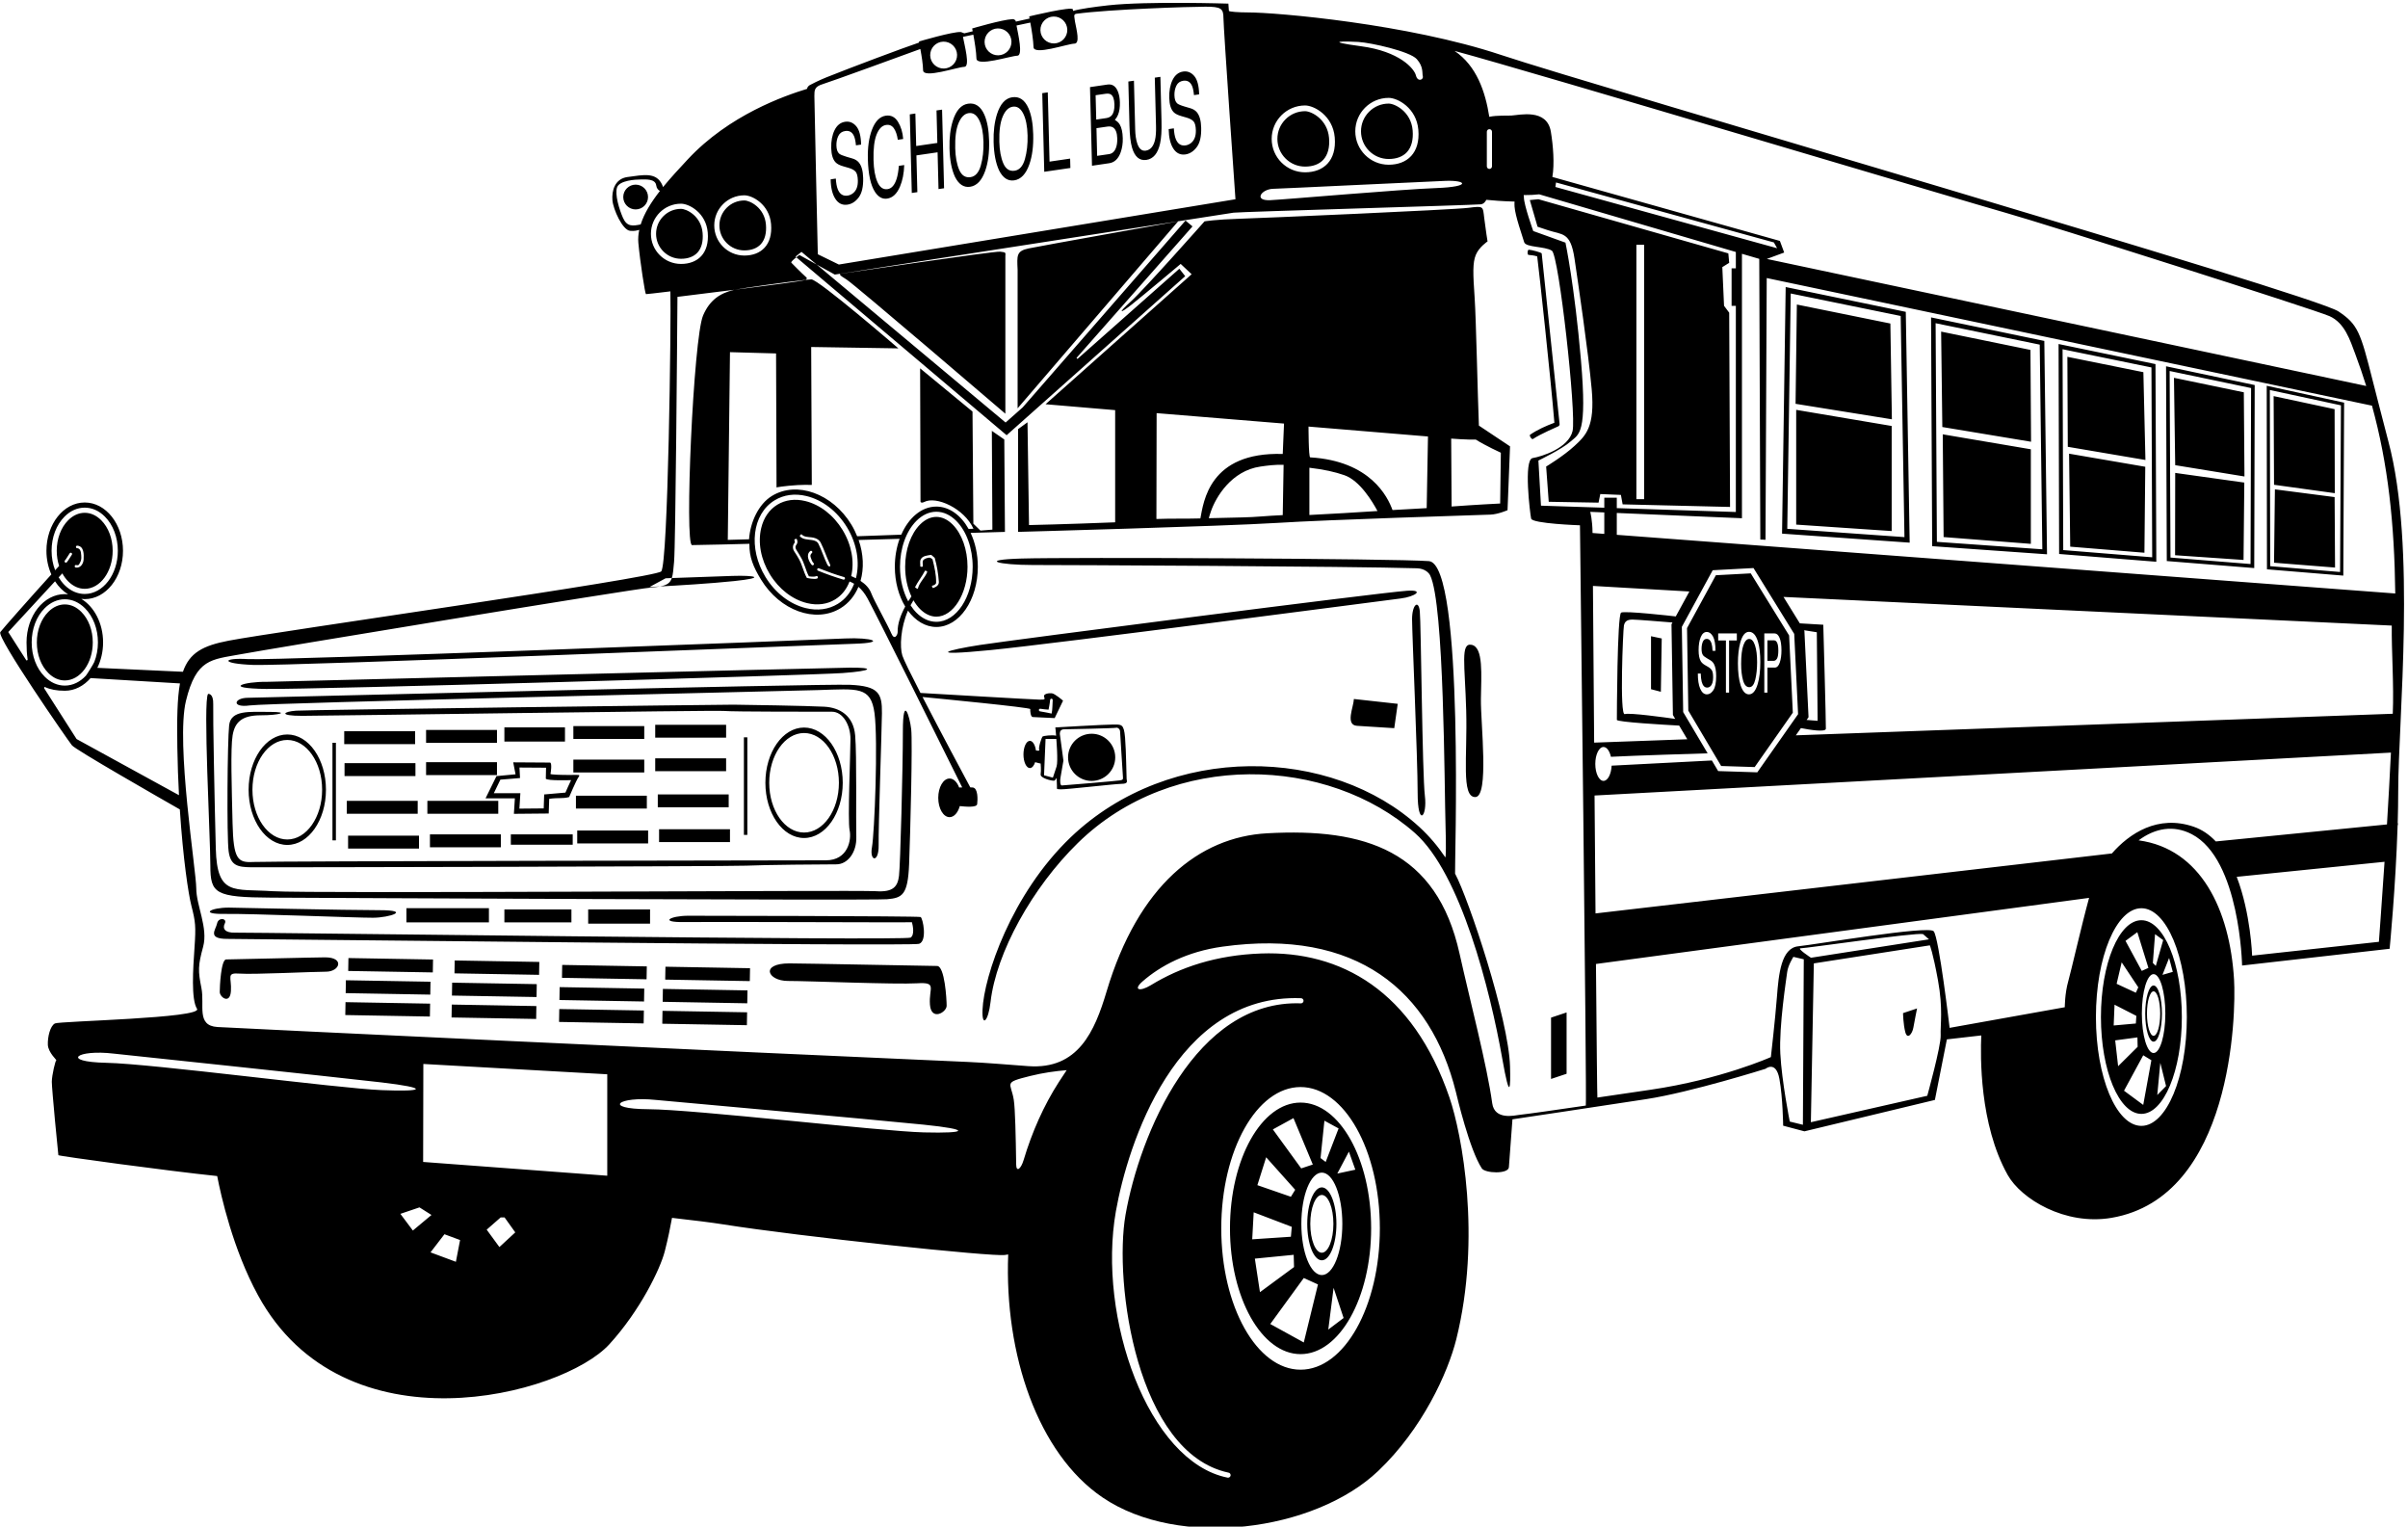 <?xml version="1.0" encoding="UTF-8"?>
<svg xmlns="http://www.w3.org/2000/svg" xmlns:xlink="http://www.w3.org/1999/xlink" width="467pt" height="296pt" viewBox="0 0 467 296" version="1.1">
<g id="surface1">
<path style=" stroke:none;fill-rule:nonzero;fill:rgb(0%,0%,0%);fill-opacity:1;" d="M 66.82 147.969 L 80.57 147.969 L 80.57 150.469 L 66.82 150.469 Z M 127.07 143.031 L 140.82 143.031 L 140.82 140.531 L 127.07 140.531 Z M 127.07 149.531 L 140.82 149.531 L 140.82 147.031 L 127.07 147.031 Z M 127.57 156.531 L 141.32 156.531 L 141.32 154.031 L 127.57 154.031 Z M 127.82 163.281 L 141.57 163.281 L 141.57 160.781 L 127.82 160.781 Z M 111.195 143.281 L 124.945 143.281 L 124.945 140.781 L 111.195 140.781 Z M 111.195 149.781 L 124.945 149.781 L 124.945 147.281 L 111.195 147.281 Z M 111.695 156.781 L 125.445 156.781 L 125.445 154.281 L 111.695 154.281 Z M 111.945 163.531 L 125.695 163.531 L 125.695 161.031 L 111.945 161.031 Z M 82.633 144.031 L 96.383 144.031 L 96.383 141.531 L 82.633 141.531 Z M 82.633 150.281 L 96.383 150.281 L 96.383 147.781 L 82.633 147.781 Z M 96.633 155.281 L 82.883 155.281 L 82.883 157.781 L 96.633 157.781 Z M 97.133 161.781 L 83.383 161.781 L 83.383 164.281 L 97.133 164.281 Z M 66.758 144.281 L 80.508 144.281 L 80.508 141.781 L 66.758 141.781 Z M 67.258 157.781 L 81.008 157.781 L 81.008 155.281 L 67.258 155.281 Z M 67.508 164.531 L 81.258 164.531 L 81.258 162.031 L 67.508 162.031 Z M 109.57 141.031 L 97.82 141.031 L 97.82 143.781 L 109.57 143.781 Z M 99.07 163.781 L 111.07 163.781 L 111.07 161.781 L 99.07 161.781 Z M 67.531 188.262 L 83.938 188.547 L 83.98 186.047 L 67.574 185.762 Z M 67.039 192.562 L 83.445 192.852 L 83.488 190.352 L 67.082 190.066 Z M 66.965 196.812 L 83.371 197.102 L 83.414 194.602 L 67.008 194.312 Z M 94.82 178.844 L 94.82 176.094 L 78.82 176.094 L 78.82 178.844 Z M 110.82 178.844 L 110.82 176.344 L 97.82 176.344 L 97.82 178.844 Z M 126.07 179.094 L 126.07 176.344 L 114.07 176.344 L 114.07 179.094 Z M 123.273 35.801 C 121.949 35.801 120.871 36.879 120.871 38.203 C 120.871 39.531 121.949 40.605 123.273 40.605 C 124.602 40.605 125.676 39.531 125.676 38.203 C 125.676 36.879 124.602 35.801 123.273 35.801 Z M 229.852 53.551 L 228.719 52.105 L 208.961 69.594 L 208.77 69.402 L 231.27 43.898 L 229.914 42.77 L 198.336 78.992 L 195.023 81.926 L 158.379 51.293 L 155.039 49.445 C 155.039 49.445 154.766 49.641 154.441 49.891 L 195.223 84.387 Z M 193.977 48.797 C 192.727 48.672 163.785 52.992 163.227 53.047 C 162.672 53.102 162.672 53.289 164.156 54.184 C 165.645 55.078 194.977 80.215 194.977 80.215 C 194.977 80.215 194.977 50.297 194.977 49.672 C 194.977 49.047 195.227 48.922 193.977 48.797 Z M 197.352 52.297 L 197.352 79.172 L 228.477 42.922 C 228.477 42.922 201.852 47.672 199.477 48.172 C 197.102 48.672 197.227 49.547 197.352 52.297 Z M 55.715 142.41 C 59.855 142.41 63.215 147.207 63.215 153.121 C 63.215 159.035 59.855 163.828 55.715 163.828 C 51.57 163.828 48.215 159.035 48.215 153.121 C 48.215 147.207 51.57 142.41 55.715 142.41 Z M 48.957 153.121 C 48.957 158.449 51.98 162.77 55.715 162.77 C 59.445 162.77 62.473 158.449 62.473 153.121 C 62.473 147.793 59.445 143.473 55.715 143.473 C 51.98 143.473 48.957 147.793 48.957 153.121 Z M 155.938 162.484 C 151.793 162.484 148.438 157.691 148.438 151.777 C 148.438 145.863 151.793 141.066 155.938 141.066 C 160.078 141.066 163.438 145.863 163.438 151.777 C 163.438 157.691 160.078 162.484 155.938 162.484 Z M 155.938 161.426 C 159.668 161.426 162.695 157.105 162.695 151.777 C 162.695 146.449 159.668 142.129 155.938 142.129 C 152.203 142.129 149.18 146.449 149.18 151.777 C 149.18 157.105 152.203 161.426 155.938 161.426 Z M 48.727 168.16 C 51.352 168.195 141.227 168.012 144.727 167.848 C 148.227 167.68 160.039 167.59 162.207 167.59 C 164.375 167.59 166.168 165.293 166.07 162.254 C 165.977 159.211 166.184 146.422 165.848 142.586 C 165.516 138.754 162.875 137.195 159.875 137.027 C 156.875 136.859 143.719 136.633 142.27 136.633 C 138.938 136.633 60.098 137.621 57.438 137.797 C 54.938 137.965 53.938 138.797 58.602 138.797 C 63.27 138.797 138.727 137.68 140.395 137.848 C 142.062 138.016 159.156 137.996 161.324 137.996 C 163.492 137.996 164.938 140.633 164.938 143.297 C 164.938 145.965 164.375 159.148 164.77 160.965 C 165.164 162.781 164.5 166.812 160.164 166.812 C 155.832 166.812 52.102 166.965 49.102 167.133 C 46.102 167.297 45.27 166.633 45.102 159.633 C 44.938 152.633 44.695 145.113 45.113 142.586 C 45.535 140.055 46.895 138.691 50.562 138.691 C 54.227 138.691 56.32 138.031 52.32 138.031 C 48.32 138.031 44.77 137.633 44.438 140.633 C 44.102 143.633 43.965 162.25 44.34 165.051 C 44.715 167.852 46.102 168.129 48.727 168.16 Z M 96.289 150.484 L 99.984 150.133 L 99.531 147.812 C 101.531 147.812 106.227 147.859 106.664 147.859 C 107.102 147.859 106.816 149.895 106.758 150.047 C 106.703 150.203 108.727 150.262 110.539 150.262 C 112.352 150.262 112.602 150.109 112.164 150.734 C 111.727 151.359 110.383 154.531 110.383 154.531 C 110.383 154.531 109.867 154.75 108.617 154.75 C 107.367 154.75 106.508 154.891 106.508 154.891 L 106.414 157.734 L 99.664 157.797 L 99.852 154.797 L 94.164 154.797 Z M 97.039 151.172 L 95.773 153.797 L 100.918 153.797 L 100.73 156.789 L 105.445 156.746 L 105.535 154.039 C 105.535 154.039 109.438 153.715 109.66 153.68 C 109.926 153.066 110.363 152.07 110.758 151.262 C 110.684 151.262 106.16 151.426 105.852 150.984 C 105.852 150.984 105.883 149.203 105.898 148.855 L 100.746 148.82 L 100.852 150.859 Z M 12.566 131.934 C 15.559 131.934 17.992 128.629 17.992 124.562 C 17.992 122.211 17.18 120.051 15.762 118.633 C 14.82 117.691 13.719 117.195 12.566 117.195 C 11.418 117.195 10.312 117.691 9.375 118.633 C 7.957 120.051 7.145 122.211 7.145 124.562 C 7.145 126.918 7.957 129.078 9.375 130.496 C 10.312 131.438 11.418 131.934 12.566 131.934 Z M 144.27 142.965 L 144.27 161.883 L 144.938 161.883 L 144.938 142.965 Z M 64.477 144.027 L 64.477 162.945 L 65.145 162.945 L 65.145 144.027 Z M 49.102 128.926 C 55.602 129.176 159.215 125.027 165.668 124.824 C 172.121 124.621 169.102 123.547 163.852 123.797 C 158.602 124.047 53.352 128.113 48.102 127.797 C 43.102 127.5 42.602 128.676 49.102 128.926 Z M 163.391 130.504 C 169.398 130.074 169.656 129.383 164.656 129.457 C 159.652 129.527 51.605 132.207 51.605 132.207 C 47.605 132.148 42.836 133.449 51.586 133.582 C 60.332 133.711 157.383 130.93 163.391 130.504 Z M 48.102 135.297 C 45.352 135.297 44.836 137.281 48.43 136.781 C 52.023 136.281 151.133 134.031 158.742 133.801 C 166.352 133.566 168.898 133.039 169.602 138.297 C 170.305 143.559 169.602 161.547 169.102 164.297 C 168.602 167.047 170.465 167.367 170.402 163.867 C 170.34 160.371 170.992 142.203 171.039 138.297 C 171.09 134.391 170.355 133.031 164.855 132.781 C 159.355 132.531 48.102 135.297 48.102 135.297 Z M 52.602 174.047 C 63.477 174.109 169.062 174.605 172.031 174.355 C 175 174.105 176.07 173.543 176.309 167.547 C 176.547 161.555 176.996 143.969 176.719 141.422 C 176.438 138.875 175.102 134.547 175.102 141.797 C 175.102 149.047 174.602 167.797 174.352 169.797 C 174.102 171.797 173.352 173.047 169.852 172.797 C 166.352 172.547 60.352 173.297 52.852 172.797 C 45.352 172.297 42.102 173.797 41.852 164.547 C 41.602 155.297 41.289 138.754 41.352 136.547 C 41.414 134.344 40.352 134.547 40.352 134.547 C 39.352 135.797 40.793 162.297 40.793 167.797 C 40.793 173.297 41.727 173.984 52.602 174.047 Z M 72.352 177.945 C 75.602 177.926 79.852 176.48 73.602 176.48 C 67.352 176.48 44.352 175.98 44.352 175.98 C 40.852 175.98 38.602 177.285 43.602 177.203 C 48.602 177.125 69.102 177.961 72.352 177.945 Z M 178.242 183.004 C 179.883 182.453 178.977 178.008 178.539 177.805 C 178.102 177.602 133.477 177.559 133.477 177.559 C 129.977 177.559 127.727 178.863 132.727 178.781 C 137.727 178.699 176.281 178.891 176.859 178.812 C 177.031 179.461 177.414 181.254 176.602 181.797 C 175.605 182.469 47.605 180.777 45.605 180.836 C 43.605 180.895 43.102 180.047 43.602 179.047 C 44.102 178.047 42.352 177.797 42.102 179.047 C 41.855 180.277 40.102 182.047 44.102 182.047 C 48.102 182.047 176.602 183.547 178.242 183.004 Z M 181.727 187.297 C 180.227 187.297 155.852 186.797 153.102 186.797 C 147.352 186.797 148.84 190.203 152.84 190.203 C 156.84 190.203 173.84 190.906 177.84 190.656 C 181.84 190.406 180.102 191.547 180.352 194.797 C 180.602 198.047 183.59 196.266 183.59 195.016 C 183.59 193.766 183.227 187.297 181.727 187.297 Z M 63.043 185.625 C 61.203 185.625 44.867 186.031 43.863 186.031 C 42.859 186.031 42.617 191.316 42.617 192.336 C 42.617 193.359 44.617 194.812 44.785 192.16 C 44.953 189.504 43.789 188.57 46.469 188.777 C 49.152 188.98 60.543 188.406 63.223 188.406 C 65.902 188.406 66.898 185.625 63.043 185.625 Z M 88.141 188.73 L 104.547 189.016 L 104.59 186.516 L 88.184 186.23 Z M 87.648 193.035 L 104.055 193.32 L 104.098 190.82 L 87.691 190.535 Z M 87.574 197.281 L 103.98 197.57 L 104.023 195.07 L 87.617 194.781 Z M 108.988 189.594 L 125.395 189.879 L 125.438 187.379 L 109.031 187.094 Z M 108.496 193.898 L 124.902 194.184 L 124.945 191.684 L 108.539 191.398 Z M 108.422 198.148 L 124.828 198.434 L 124.871 195.934 L 108.465 195.648 Z M 129.008 189.941 L 145.414 190.23 L 145.461 187.73 L 129.055 187.441 Z M 128.516 194.246 L 144.922 194.535 L 144.965 192.035 L 128.559 191.746 Z M 128.441 198.496 L 144.848 198.781 L 144.891 196.281 L 128.484 195.996 Z M 198.488 146.289 C 198.488 144.832 199.047 143.648 199.73 143.648 C 200.289 143.648 200.754 144.438 200.91 145.512 C 201.309 145.574 201.645 145.59 201.547 145.422 C 201.328 145.047 202.008 142.906 202.227 142.781 C 202.395 142.688 204.035 142.453 204.816 142.648 C 204.797 142.098 204.664 141.047 204.664 141.047 C 204.664 141.047 214.227 140.484 215.852 140.484 C 217.477 140.484 217.957 140.305 218.188 142.988 C 218.414 145.672 218.445 150.504 218.492 151.004 C 218.539 151.504 218.84 151.969 217.477 151.984 C 216.117 152.004 206.727 153.094 205.727 153.047 C 204.727 153.004 205.039 153.047 204.977 152.297 C 204.945 151.898 204.93 151.309 204.922 150.84 C 204.742 151.145 204.566 151.344 204.438 151.367 C 204.031 151.445 201.695 150.879 201.82 150.129 C 201.945 149.379 201.82 148.047 201.82 148.047 C 201.82 148.047 201.324 147.957 200.754 147.781 C 200.531 148.473 200.156 148.926 199.73 148.926 C 199.047 148.926 198.488 147.746 198.488 146.289 Z M 205.539 142.297 L 206.238 147.484 C 206.238 147.484 205.781 150.199 205.664 150.797 C 205.551 151.395 205.602 152.297 205.914 152.297 C 206.227 152.297 216.676 151.414 217.168 151.316 C 217.664 151.223 217.797 151.203 217.789 150.797 C 217.785 150.391 217.227 142.422 217.227 141.859 C 217.227 141.297 216.664 141.016 216.477 141.109 C 216.289 141.203 207.102 141.406 206.414 141.406 C 205.727 141.406 205.539 141.797 205.539 142.297 Z M 202.477 150.328 L 204.195 150.781 C 204.195 150.781 204.602 149.609 204.914 148.609 C 205.227 147.609 204.859 143.281 204.859 143.281 L 202.773 143.281 Z M 211.711 151.418 C 214.238 151.418 216.285 149.371 216.285 146.844 C 216.285 144.32 214.238 142.27 211.711 142.27 C 209.188 142.27 207.137 144.32 207.137 146.844 C 207.137 149.371 209.188 151.418 211.711 151.418 Z M 263.195 140.734 C 265.57 140.867 270.398 141.188 270.398 141.188 L 271.07 136.469 L 262.57 135.531 C 262.531 137.031 260.824 140.605 263.195 140.734 Z M 286.102 154.547 C 288.852 154.547 287.141 140.238 287.203 135.551 C 287.266 130.863 287.727 125.516 285.414 125.031 C 283.199 124.566 284.102 128.797 284.352 137.797 C 284.602 146.797 283.352 154.547 286.102 154.547 Z M 300.805 209.203 L 303.82 208.199 L 303.82 196.309 L 300.805 197.312 Z M 282.191 169.383 C 282.051 169.117 284.102 109.297 277.102 108.797 C 270.102 108.297 207.602 108.02 198.102 108.297 C 189.602 108.547 193.781 109.551 200.281 109.551 C 206.148 109.551 262.102 109.797 274.816 110.188 C 276.25 110.23 277.086 111.012 277.352 111.547 C 280.102 117.047 280.102 152.547 280.352 160.547 C 280.445 163.527 280.434 166.43 280.285 166.215 C 278.898 164.152 277.258 162.184 275.297 160.379 C 258.27 144.699 226.938 143.895 207.648 162.344 C 196.125 173.367 190.812 189.336 190.547 195.797 C 190.402 199.297 191.676 198.023 192.102 194.297 C 193.203 184.699 200.195 172.105 209.02 163.465 C 227.461 145.395 257.527 146.621 274.406 161.52 C 283.289 169.363 289.012 192.023 291.352 205.297 C 292.852 213.797 292.965 210.867 292.852 206.797 C 292.602 197.547 284.82 174.293 282.191 169.383 Z M 272.852 114.547 C 267.07 114.961 196.602 124.047 190.102 125.047 C 183.602 126.047 179.352 127.297 192.102 126.047 C 204.852 124.797 268.695 116.406 271.602 116.047 C 274.508 115.688 276.352 114.297 272.852 114.547 Z M 273.852 120.047 C 273.852 122.797 274.934 146.984 274.934 153.734 C 274.934 160.484 276.844 158.402 276.336 154.297 C 275.828 150.195 275.59 120.586 275.352 118.504 C 275.09 116.172 273.852 117.297 273.852 120.047 Z M 247.559 101.395 C 237.266 102.039 197.438 103.129 197.438 103.129 L 197.438 83.211 L 199.27 81.879 L 199.562 101.809 C 199.562 101.809 206.734 101.656 216.27 101.273 L 216.27 79.523 L 202.77 78.379 L 231.102 53.172 L 228.977 51.172 C 228.977 51.172 221.852 57.172 219.477 59.047 C 217.102 60.922 216.727 60.797 219.352 58.422 C 221.977 56.047 233.602 42.922 233.602 42.922 C 233.602 42.922 235.852 42.547 240.227 42.422 C 244.602 42.297 281.773 40.68 284.77 40.297 C 287.766 39.918 287.566 39.965 287.844 42.258 C 288.121 44.551 288.492 46.812 288.492 46.812 C 288.492 46.812 286.824 47.914 286.211 49.43 C 285.594 50.945 285.656 52.965 285.988 57.754 C 286.262 61.691 286.578 76.758 286.812 82.52 L 292.852 86.547 L 292.367 98.922 C 292.367 98.922 290.527 99.727 289.062 99.781 C 285.625 99.91 257.855 100.746 247.559 101.395 Z M 267.145 99.086 C 266.199 97.309 263.742 93.188 260.734 92.141 C 258.879 91.496 256.816 91.031 253.938 90.691 L 253.938 99.855 C 258.32 99.641 262.785 99.363 267.145 99.086 Z M 281.438 85.043 L 281.52 98.211 C 286.07 97.871 290.852 97.629 290.938 97.629 L 291.07 87.781 C 291.07 87.781 288.035 86.391 286.203 85.227 C 284.605 85.293 281.438 85.043 281.438 85.043 Z M 253.77 82.711 C 253.77 82.711 253.77 88.66 254.094 88.68 C 265.77 89.379 269.133 96.34 270.059 98.895 C 272.965 98.699 274.172 98.703 276.688 98.523 L 276.938 84.633 Z M 232.797 100.52 C 233.414 97.371 234.473 87.578 248.77 88.023 L 249.02 82.129 L 224.312 80.105 L 224.27 100.629 C 227.293 100.516 229.734 100.609 232.797 100.52 Z M 240.895 100.324 C 243.559 100.277 245.629 100.012 248.77 99.879 L 248.938 90.129 C 247.23 90.07 245.789 90.27 244.438 90.465 C 238.785 91.273 235.789 96.453 234.875 99.062 C 234.656 99.68 234.523 100.129 234.434 100.477 C 236.633 100.414 238.812 100.363 240.895 100.324 Z M 320.195 133.633 L 322.102 134.133 L 322.27 123.797 L 320.195 123.359 Z M 164.383 37.926 C 163.488 38.059 162.852 37.645 162.469 36.684 C 162.27 36.172 162.145 35.484 162.098 34.625 L 161.094 34.77 C 161.125 36.418 161.43 37.684 162.012 38.562 C 162.59 39.453 163.371 39.824 164.352 39.68 C 165.191 39.559 165.922 39.086 166.539 38.27 C 167.156 37.449 167.441 36.195 167.398 34.508 C 167.367 33.152 167.09 32.152 166.57 31.516 C 166.27 31.148 165.852 30.887 165.309 30.73 L 164.191 30.402 C 163.438 30.18 162.953 29.973 162.734 29.781 C 162.406 29.48 162.23 28.961 162.211 28.211 C 162.195 27.535 162.316 26.918 162.578 26.367 C 162.844 25.816 163.289 25.492 163.918 25.402 C 164.699 25.285 165.262 25.605 165.609 26.352 C 165.797 26.762 165.926 27.371 166 28.18 L 167.004 28.035 C 166.961 26.34 166.641 25.148 166.043 24.461 C 165.445 23.773 164.734 23.488 163.906 23.609 C 163.008 23.742 162.324 24.281 161.855 25.234 C 161.387 26.184 161.172 27.344 161.203 28.715 C 161.238 29.98 161.512 30.895 162.031 31.457 C 162.328 31.781 162.832 32.047 163.539 32.246 L 164.617 32.559 C 165.203 32.73 165.637 32.969 165.922 33.273 C 166.195 33.59 166.348 34.16 166.367 34.992 C 166.395 36.098 166.098 36.914 165.469 37.434 C 165.145 37.703 164.781 37.867 164.383 37.926 Z M 172.059 38.508 C 173.121 38.352 173.949 37.574 174.543 36.176 C 175.035 35.012 175.312 33.621 175.363 32.004 L 174.32 32.156 C 174.238 33.176 174.098 34.008 173.895 34.656 C 173.512 35.883 172.926 36.555 172.141 36.672 C 171.285 36.797 170.625 36.336 170.164 35.285 C 169.707 34.238 169.453 32.824 169.41 31.039 C 169.355 28.859 169.551 27.207 170.004 26.082 C 170.453 24.957 171.066 24.34 171.848 24.227 C 172.484 24.133 172.984 24.348 173.352 24.871 C 173.719 25.395 173.977 26.137 174.117 27.102 L 175.16 26.949 C 175.066 25.664 174.73 24.555 174.152 23.617 C 173.574 22.68 172.789 22.285 171.789 22.43 C 170.617 22.602 169.719 23.52 169.094 25.18 C 168.516 26.707 168.254 28.598 168.309 30.844 C 168.387 33.805 168.852 35.934 169.707 37.234 C 170.355 38.215 171.141 38.641 172.059 38.508 Z M 177.91 37.258 L 177.727 30.129 L 181.832 29.531 L 182.012 36.66 L 183.09 36.504 L 182.703 21.258 L 181.625 21.414 L 181.785 27.715 L 177.684 28.312 L 177.523 22.012 L 176.441 22.172 L 176.828 37.414 Z M 185.215 34.309 C 184.559 32.902 184.199 31.059 184.145 28.777 C 184.09 26.715 184.312 24.91 184.805 23.367 C 185.438 21.387 186.418 20.301 187.75 20.105 C 189.145 19.902 190.195 20.617 190.91 22.25 C 191.465 23.52 191.77 25.211 191.824 27.312 C 191.883 29.59 191.633 31.523 191.07 33.121 C 190.414 34.992 189.438 36.023 188.137 36.215 C 186.926 36.391 185.949 35.758 185.215 34.309 Z M 185.254 28.75 C 185.297 30.438 185.555 31.828 186.023 32.926 C 186.496 34.02 187.227 34.492 188.219 34.348 C 189.16 34.211 189.824 33.461 190.215 32.094 C 190.602 30.73 190.773 29.199 190.73 27.504 C 190.684 25.711 190.406 24.305 189.895 23.281 C 189.379 22.262 188.703 21.809 187.859 21.934 C 187.047 22.051 186.395 22.691 185.906 23.848 C 185.414 25.008 185.199 26.641 185.254 28.75 Z M 193.77 33.062 C 193.113 31.656 192.758 29.812 192.699 27.527 C 192.645 25.469 192.867 23.664 193.359 22.121 C 193.992 20.141 194.973 19.055 196.305 18.859 C 197.699 18.656 198.754 19.371 199.465 21.004 C 200.02 22.273 200.328 23.965 200.379 26.066 C 200.438 28.344 200.188 30.277 199.629 31.871 C 198.969 33.746 197.992 34.777 196.691 34.969 C 195.48 35.145 194.504 34.508 193.77 33.062 Z M 193.809 27.504 C 193.852 29.191 194.109 30.582 194.578 31.676 C 195.051 32.77 195.781 33.246 196.773 33.102 C 197.715 32.965 198.383 32.215 198.77 30.848 C 199.156 29.48 199.328 27.953 199.285 26.258 C 199.238 24.465 198.961 23.059 198.449 22.035 C 197.934 21.016 197.258 20.562 196.414 20.688 C 195.602 20.805 194.949 21.441 194.461 22.602 C 193.973 23.758 193.754 25.395 193.809 27.504 Z M 207.586 32.57 L 207.539 30.754 L 203.543 31.34 L 203.203 17.91 L 202.133 18.062 L 202.52 33.309 Z M 211.777 32.137 L 211.391 16.891 L 214.777 16.395 C 215.703 16.262 216.371 16.699 216.789 17.707 C 217.035 18.305 217.168 19.012 217.188 19.836 C 217.215 20.797 217.094 21.605 216.824 22.266 C 216.688 22.609 216.484 22.938 216.215 23.25 C 216.625 23.488 216.938 23.777 217.148 24.121 C 217.52 24.734 217.719 25.629 217.746 26.797 C 217.773 27.777 217.637 28.691 217.34 29.531 C 216.891 30.793 216.148 31.496 215.113 31.648 Z M 215.852 24.707 C 215.574 24.531 215.211 24.48 214.766 24.543 L 212.645 24.852 L 212.777 30.219 L 215.082 29.883 C 215.738 29.785 216.195 29.352 216.457 28.578 C 216.621 28.09 216.695 27.516 216.68 26.859 C 216.648 25.754 216.375 25.035 215.852 24.707 Z M 212.48 18.461 L 212.602 23.184 L 214.547 22.898 C 214.996 22.832 215.344 22.66 215.59 22.383 C 215.973 21.945 216.152 21.23 216.129 20.242 C 216.102 19.246 215.875 18.605 215.449 18.32 C 215.207 18.16 214.852 18.113 214.387 18.184 Z M 219.547 28.637 C 220.07 30.41 220.996 31.195 222.328 31.004 C 223.66 30.809 224.543 29.758 224.977 27.848 C 225.215 26.801 225.309 25.336 225.258 23.461 L 225.043 14.898 L 223.957 15.059 L 224.195 24.48 C 224.223 25.582 224.156 26.469 224 27.145 C 223.703 28.391 223.105 29.078 222.199 29.211 C 221.441 29.32 220.891 28.844 220.547 27.785 C 220.312 27.082 220.18 26.18 220.152 25.07 L 219.914 15.648 L 218.828 15.805 L 219.047 24.367 C 219.094 26.242 219.262 27.664 219.547 28.637 Z M 229.938 28.188 C 229.039 28.316 228.402 27.902 228.023 26.945 C 227.824 26.434 227.699 25.746 227.652 24.883 L 226.648 25.031 C 226.68 26.68 226.984 27.941 227.562 28.824 C 228.145 29.711 228.926 30.086 229.906 29.941 C 230.746 29.816 231.477 29.348 232.094 28.527 C 232.711 27.711 232.996 26.457 232.953 24.77 C 232.922 23.41 232.645 22.414 232.125 21.773 C 231.824 21.41 231.402 21.148 230.863 20.988 L 229.746 20.66 C 228.992 20.438 228.508 20.23 228.289 20.039 C 227.961 19.742 227.785 19.219 227.766 18.473 C 227.746 17.797 227.871 17.18 228.133 16.629 C 228.395 16.074 228.844 15.754 229.473 15.66 C 230.254 15.547 230.816 15.863 231.164 16.613 C 231.352 17.023 231.48 17.633 231.555 18.441 L 232.559 18.297 C 232.516 16.602 232.195 15.406 231.598 14.723 C 231 14.035 230.285 13.75 229.461 13.871 C 228.562 14.004 227.879 14.543 227.41 15.492 C 226.941 16.441 226.727 17.602 226.762 18.973 C 226.793 20.238 227.066 21.152 227.586 21.719 C 227.883 22.039 228.387 22.305 229.094 22.508 L 230.172 22.82 C 230.758 22.992 231.191 23.23 231.473 23.535 C 231.75 23.852 231.898 24.422 231.922 25.254 C 231.949 26.359 231.648 27.172 231.023 27.695 C 230.699 27.965 230.34 28.129 229.938 28.188 Z M 465.102 153.297 C 465.102 155.363 465.062 157.504 465 159.648 L 465.07 159.641 L 464.984 160.129 C 464.605 172.035 463.438 183.965 463.438 183.965 L 434.824 187.211 C 434.824 187.211 434.438 166.633 425.074 161.75 C 421.559 159.918 417.957 160.555 414.758 162.938 C 426.809 164.574 432.453 176.383 433.266 189.953 C 433.66 196.57 432.992 232.105 409.52 236.129 C 400.492 237.676 391.969 232.473 389.352 227.797 C 383.867 217.984 384.07 204.707 384.242 200.766 L 377.57 201.531 L 375.246 213.273 L 349.945 219.359 L 345.82 218.266 C 345.82 218.266 345.758 212.844 345.094 209.199 C 344.43 205.555 342.414 207.23 342.414 207.23 C 342.414 207.23 327.957 211.781 319.289 213.113 C 310.625 214.449 293.32 217.031 293.32 217.031 C 293.32 217.031 292.652 225.918 292.629 226.316 C 292.539 227.684 288.02 227.52 287.375 226.539 C 284.984 222.895 282.57 212.617 282.348 211.719 C 277.473 192.145 263.145 179.93 237.102 183.547 C 230.16 184.512 225.039 187.273 221.59 190.285 C 219.656 191.973 221.066 192.32 223.188 191.023 C 228.863 187.555 235.84 185.184 244.602 184.875 C 260.023 184.332 273.992 192.062 281.102 212.797 C 283.535 219.898 287.32 239.969 282.438 259.633 C 280.812 266.172 275.844 277.086 267.277 285.219 C 254.918 296.949 228.629 300.406 213.82 290.344 C 201.277 281.816 194.77 262.629 195.527 243.234 C 195.332 243.262 195.125 243.289 194.891 243.332 C 192.691 243.734 155.098 239.762 140.219 237.395 C 138.051 237.051 134.617 236.621 130.328 236.137 C 130.02 237.859 129.566 240.121 128.922 242.633 C 128.055 246.023 124.133 254.141 118.164 260.66 C 109.066 270.602 66.734 281.777 50.027 251.129 C 45.176 242.238 42.855 231.82 42.121 228.031 C 32.762 227.066 11.367 224.148 11.32 223.984 C 11.27 223.797 10.043 211.055 10.047 209.762 C 10.055 208.469 10.758 205.527 10.93 205.578 C 11.102 205.633 9.348 204.086 9.281 202.59 C 9.215 201.094 9.723 198.902 10.664 198.438 C 11.609 197.977 39.375 197.438 38.207 195.605 C 37.043 193.77 37.438 187.863 37.723 183.734 C 38.008 179.605 37.922 178.758 37.125 175.645 C 36.543 173.391 35.504 166.531 34.875 156.941 C 30.598 154.5 14.656 145.379 13.953 144.516 C 13.141 143.516 -0.688 123.559 0.062 122.559 C 0.531 121.934 5.82 115.926 9.957 111.379 C 9.352 110.023 9.004 108.465 9.004 106.797 C 9.004 101.625 12.328 97.43 16.43 97.43 C 20.527 97.43 23.852 101.625 23.852 106.797 C 23.852 111.973 20.527 116.168 16.43 116.168 C 16.203 116.168 15.984 116.145 15.766 116.121 C 18.262 117.629 19.992 120.84 19.992 124.562 C 19.992 126.375 19.578 128.059 18.875 129.492 L 35.477 130.254 C 36.742 126.59 39.32 125.188 44.328 124.227 C 53.453 122.477 126.867 112.109 128.227 110.797 C 129.586 109.488 130.172 61.965 130.012 56.496 C 127.195 56.836 125.316 57.051 125.273 57.031 C 125.102 56.965 124.145 50.844 123.801 47.09 C 123.723 46.254 123.801 45.41 123.977 44.566 C 123.496 44.699 123.055 44.836 122.195 44.754 C 120.727 44.609 118.922 40.605 118.773 38.82 C 118.621 37.035 119.199 34.656 121.699 34.324 C 124.848 33.906 127.309 33.312 128.457 35.91 C 128.516 36.047 128.555 36.164 128.586 36.277 C 130.078 34.453 131.75 32.652 133.379 30.906 C 141.406 22.285 152.203 18.547 156.516 17.23 C 156.582 16.879 156.758 16.691 157.027 16.512 C 157.242 16.371 158.949 15.527 160.238 15.008 C 164.922 13.129 174.988 9.348 178.258 8.246 C 178.246 8.18 178.234 8.109 178.223 8.047 C 178.223 8.047 184.836 6.086 186.355 6.211 L 187.02 6.461 L 188.641 6.066 C 188.605 5.871 188.57 5.688 188.543 5.52 C 188.543 5.52 194.293 3.82 196.355 3.711 C 196.812 3.688 197.016 4.055 197.016 4.18 C 197.016 4.184 197.016 4.191 197.016 4.191 L 199.672 3.598 C 199.648 3.453 199.621 3.309 199.598 3.18 C 199.598 3.18 208.066 1.133 208.07 1.84 C 208.07 1.898 208.082 2 208.102 2.117 C 209.387 1.734 212.199 1.336 214.938 1.031 C 222.477 0.203 238.227 0.703 238.227 0.703 C 238.227 0.703 238.266 1.219 238.328 2.109 C 238.34 2.277 240.297 2.41 242.02 2.41 C 247.688 2.41 273.074 4.641 291.074 10.641 C 309.074 16.641 448.508 57.043 453.508 60.379 C 457.285 62.895 457.785 64.414 460.141 73.754 C 460.258 74.211 462.648 83.555 463.199 85.609 C 468.641 105.941 465.102 139.633 465.102 153.297 Z M 10.004 106.797 C 10.004 108.133 10.246 109.418 10.695 110.566 C 10.961 110.277 11.215 110 11.465 109.73 C 11.168 108.82 11.004 107.828 11.004 106.797 C 11.004 104.445 11.816 102.281 13.234 100.863 C 14.176 99.926 15.277 99.43 16.43 99.43 C 17.578 99.43 18.684 99.926 19.621 100.863 C 21.039 102.281 21.852 104.445 21.852 106.797 C 21.852 110.863 19.418 114.168 16.43 114.168 C 15.277 114.168 14.176 113.672 13.234 112.73 C 12.785 112.281 12.406 111.754 12.086 111.176 L 11.375 111.945 C 11.707 112.496 12.09 113 12.527 113.438 C 13.66 114.57 15.008 115.168 16.43 115.168 C 19.969 115.168 22.852 111.414 22.852 106.797 C 22.852 104.184 21.934 101.762 20.328 100.156 C 19.199 99.027 17.848 98.43 16.43 98.43 C 15.008 98.43 13.66 99.027 12.527 100.156 C 10.922 101.762 10.004 104.184 10.004 106.797 Z M 12.617 109.039 C 12.719 109.129 12.883 109.109 12.969 109.004 C 13.344 108.562 13.594 108.031 13.93 107.57 C 14.008 107.453 13.984 107.297 13.875 107.219 C 13.758 107.141 13.602 107.164 13.523 107.273 C 13.188 107.734 12.945 108.254 12.578 108.688 C 12.492 108.797 12.508 108.953 12.617 109.039 Z M 15.516 109.086 C 15.367 109.328 15.344 109.742 14.734 109.547 C 14.602 109.547 14.484 109.656 14.484 109.797 C 14.484 109.938 14.602 110.047 14.734 110.047 C 15.633 110.172 16.172 109.281 16.219 108.492 C 16.273 107.523 16.312 105.945 15.039 105.805 C 14.906 105.773 14.766 105.852 14.734 105.984 C 14.703 106.117 14.781 106.258 14.914 106.289 C 15.406 106.289 15.641 106.727 15.695 107.141 C 15.781 107.812 15.875 108.508 15.516 109.086 Z M 5.352 127.812 C 5.207 126.836 5.145 125.754 5.145 124.562 C 5.145 119.391 8.469 115.195 12.566 115.195 C 12.781 115.195 12.992 115.215 13.199 115.234 C 12.219 114.637 11.355 113.77 10.672 112.711 L 1.602 122.547 L 5.113 128.047 C 5.113 128.047 5.395 128.102 5.352 127.812 Z M 6.145 124.562 C 6.145 127.18 7.062 129.602 8.668 131.203 C 9.797 132.336 11.148 132.934 12.566 132.934 C 14.121 132.934 15.543 132.211 16.656 131.012 C 16.824 130.828 18.141 128.734 18.289 128.355 C 18.738 127.219 18.992 125.93 18.992 124.562 C 18.992 121.949 18.074 119.527 16.469 117.926 C 15.336 116.793 13.988 116.195 12.566 116.195 C 11.148 116.195 9.797 116.793 8.668 117.926 C 7.062 119.527 6.145 121.949 6.145 124.562 Z M 34.902 132.512 L 17.566 131.477 C 16.246 132.996 14.496 133.934 12.566 133.934 C 10.992 133.934 9.73 133.688 8.727 133.219 C 8.562 133.141 8.547 133.422 8.547 133.422 L 14.852 143.297 L 34.711 154.184 C 34.559 151.289 34.441 148.195 34.391 144.922 C 34.301 139.398 34.379 135.426 34.902 132.512 Z M 282.098 9.875 C 286.383 12.777 288.07 17.801 288.828 22.648 C 290.363 22.336 292.195 22.453 293.086 22.406 C 294.668 22.32 300.02 20.965 300.77 25.547 C 301.211 28.238 301.5 31.754 301.062 34.309 L 345.188 46.715 L 346.02 48.965 L 342.652 50.207 L 458.898 74.84 C 458.254 72.777 457.551 70.715 456.77 68.633 C 455.77 65.965 454.742 62.613 451.77 61.297 C 448.797 59.98 396.414 43.352 389.102 41.297 C 381.789 39.246 296.102 13.633 282.438 9.965 C 282.324 9.934 282.211 9.906 282.098 9.875 Z M 335.82 59.297 L 335.82 52.031 L 336.645 52.031 L 336.645 48.859 L 298.508 37.676 C 297.684 37.781 296.633 37.828 295.496 37.828 C 295.523 37.965 295.539 38.102 295.539 38.246 C 295.539 39.746 297.352 44.797 297.352 44.797 L 303.602 47.047 C 303.602 47.047 305.352 55.297 306.602 69.797 C 307.852 84.297 306.215 84.141 304.59 85.609 C 302.965 87.078 298.352 89.297 298.352 89.297 L 298.852 98.047 L 311.133 98.445 L 311.133 96.504 L 313.555 96.504 L 313.555 98.523 L 336.645 99.273 L 336.645 59.297 Z M 344.645 48.129 L 344.02 47.004 L 301.77 35.379 L 301.645 36.254 Z M 288.852 25.047 C 288.57 25.047 288.352 25.266 288.352 25.547 C 288.352 27.781 288.352 30.016 288.352 32.254 C 288.352 32.531 288.57 32.754 288.852 32.754 C 289.133 32.754 289.352 32.531 289.352 32.254 C 289.352 30.016 289.352 27.781 289.352 25.547 C 289.352 25.266 289.133 25.047 288.852 25.047 Z M 263.938 8.965 C 271.438 9.965 274.27 13.297 274.602 14.633 C 274.938 15.965 276.102 15.465 275.938 14.797 C 275.77 14.133 276.102 12.965 274.77 11.465 C 273.438 9.965 265.934 8.285 263.438 8.133 C 260.77 7.965 256.438 7.965 263.938 8.965 Z M 275.07 25.176 C 274.715 20.949 271.074 18.977 269.32 18.977 C 265.742 18.977 262.84 21.879 262.84 25.457 C 262.84 29.039 265.742 31.941 269.32 31.941 C 272.898 31.941 275.453 29.672 275.07 25.176 Z M 246.625 26.93 C 246.625 30.512 249.527 33.41 253.105 33.41 C 256.688 33.41 259.238 31.145 258.855 26.645 C 258.496 22.422 254.859 20.449 253.105 20.449 C 249.527 20.449 246.625 23.352 246.625 26.93 Z M 246.371 38.812 C 249.707 38.648 271.672 36.711 278.547 36.465 C 285.422 36.219 284.445 34.902 280.281 35.07 C 276.113 35.234 248.711 36.566 246.914 36.609 C 244.617 36.664 243.039 38.98 246.371 38.812 Z M 201.773 5.871 C 201.809 7.312 203.004 8.453 204.441 8.422 C 205.883 8.387 207.02 7.191 206.988 5.754 C 206.953 4.312 205.762 3.172 204.32 3.207 C 202.883 3.238 201.742 4.434 201.773 5.871 Z M 190.945 8.18 C 190.98 9.617 192.176 10.758 193.613 10.727 C 195.055 10.691 196.195 9.496 196.16 8.059 C 196.129 6.617 194.934 5.48 193.492 5.512 C 192.055 5.547 190.914 6.738 190.945 8.18 Z M 180.398 10.742 C 180.434 12.184 181.629 13.32 183.066 13.289 C 184.508 13.258 185.648 12.062 185.613 10.621 C 185.582 9.184 184.387 8.043 182.945 8.074 C 181.508 8.109 180.367 9.305 180.398 10.742 Z M 157.938 18.633 C 157.938 19.797 158.602 49.297 158.602 49.297 L 162.688 51.293 L 239.602 38.633 C 239.602 38.633 237.27 5.297 237.27 3.465 C 237.27 1.633 236.77 1.297 233.77 1.297 C 230.77 1.297 215.188 1.797 208.727 2.672 C 208.094 2.758 208.414 3.422 208.477 4.172 C 208.816 5.926 209.48 8.438 208.363 8.461 C 207.031 8.492 200.477 10.797 200.438 9.133 C 200.406 7.863 200.078 5.77 199.816 4.375 L 197.137 4.945 C 197.484 6.727 198.414 10.773 197.309 10.801 C 195.977 10.832 189.406 13.012 189.367 11.344 C 189.34 10.078 189.023 8.117 188.766 6.723 L 186.754 7.148 C 187.031 8.699 188.199 12.934 187.02 12.961 C 185.688 12.992 179.062 15.293 179.023 13.629 C 178.996 12.434 178.742 10.848 178.488 9.5 C 175.199 10.703 161.074 15.855 159.602 16.297 C 157.938 16.797 157.938 17.465 157.938 18.633 Z M 138.52 43.711 C 138.52 46.934 141.133 49.551 144.359 49.551 C 147.582 49.551 149.883 47.504 149.539 43.453 C 149.215 39.648 145.938 37.871 144.359 37.871 C 141.133 37.871 138.52 40.484 138.52 43.711 Z M 127.988 37.02 C 127.668 36.879 127.336 36.504 127.27 35.965 C 127.102 34.633 125.27 34.797 124.27 34.797 C 123.27 34.797 120.176 34.973 119.68 36.312 C 119.188 37.656 120.102 40.633 120.82 42.242 C 121.594 43.984 122.695 43.84 124.254 43.516 C 124.938 41.348 126.309 39.168 127.988 37.02 Z M 132.078 51.176 C 135.305 51.176 137.602 49.133 137.258 45.078 C 136.938 41.273 133.656 39.496 132.078 39.496 C 128.852 39.496 126.238 42.109 126.238 45.336 C 126.238 48.562 128.852 51.176 132.078 51.176 Z M 73.961 209.871 C 64.691 208.789 22.102 204.297 22.102 204.297 C 14.836 203.426 11.633 205.891 20.633 206.074 C 29.637 206.258 65.48 211.023 73.988 211.371 C 82.496 211.723 83.23 210.957 73.961 209.871 Z M 80.07 238.594 L 83.68 235.578 L 81.352 234.105 L 77.648 235.359 Z M 89.227 240.438 L 86.195 239.312 L 83.492 242.828 L 88.414 244.656 Z M 99.93 238.953 L 97.852 236.047 L 97.102 236.047 L 94.387 238.426 L 96.852 241.797 Z M 117.77 208.297 L 82.102 206.297 L 82.062 225.297 L 117.77 227.965 Z M 179.113 218.066 C 169.828 217.121 127.18 213.27 127.18 213.27 C 119.898 212.508 116.734 215.02 125.738 215.07 C 134.738 215.113 170.652 219.344 179.164 219.566 C 187.676 219.785 188.398 219.012 179.113 218.066 Z M 206.867 207.5 C 204.715 207.676 202.281 208.004 199.77 208.633 C 194.438 209.965 196.066 209.832 196.609 213.254 C 196.879 214.949 196.996 220.301 197.074 225.797 C 197.094 227.34 197.984 226.711 198.523 224.914 C 200.137 219.52 202.398 214.395 205.352 209.797 C 205.84 209.039 206.348 208.27 206.867 207.5 Z M 252.227 210.773 C 243.734 210.773 236.848 223.039 236.848 238.172 C 236.848 253.305 243.734 265.574 252.227 265.574 C 260.723 265.574 267.605 253.305 267.605 238.172 C 267.605 223.039 260.723 210.773 252.227 210.773 Z M 216.414 234.844 C 212.785 255.406 222.648 283.457 238.102 286.516 C 238.367 286.547 238.617 286.359 238.664 286.094 C 238.695 285.812 238.508 285.562 238.227 285.531 C 220.465 281.719 215.984 248.738 218.281 235.547 C 221.031 219.895 231.891 193.801 252.305 194.547 C 252.57 194.547 252.805 194.328 252.805 194.047 C 252.805 193.766 252.57 193.547 252.305 193.547 C 227.926 192.645 218.695 222.012 216.414 234.844 Z M 306.414 101.852 C 306.414 101.852 297.164 101.539 296.945 100.555 C 296.73 99.57 295.445 89.117 297.23 88.82 C 299.012 88.523 304.215 86.883 304.98 83.57 C 305.742 80.258 302.336 49.48 300.965 48.605 C 299.594 47.727 295.887 48.008 295.59 46.945 C 295.289 45.883 293.836 41.863 293.727 40.047 C 293.703 39.664 293.707 39.352 293.73 39.086 C 291.551 39.031 289.367 38.867 288.258 38.746 C 287.977 39.27 287.629 39.578 287.195 39.617 C 285.363 39.785 240.395 41.07 239.23 41.238 C 238.062 41.406 161.895 53.238 161.895 53.238 L 158.379 51.293 L 155.438 48.836 L 154.277 49.754 L 154.441 49.891 C 153.934 50.277 153.316 50.809 153.48 50.945 C 153.508 50.965 155.23 52.758 156.418 53.82 C 156.566 53.957 156.426 54.152 156.184 54.27 C 152.84 54.621 144.031 55.871 142.453 56.184 C 138.605 56.672 134.598 57.168 131.383 57.559 C 131.32 66.137 131.023 105.344 130.73 108.906 C 130.605 110.355 130.527 111.367 130.289 112.082 C 129.547 112.109 129.086 112.129 129.086 112.129 L 125.961 113.816 C 125.961 113.816 126.73 113.777 127.984 113.711 C 127.535 113.789 127.02 113.852 126.395 113.906 C 122.395 114.238 51.727 125.906 46.395 126.906 C 41.062 127.906 38.051 127.691 36.062 135.906 C 34.074 144.117 38.062 168.906 38.062 172.238 C 38.062 175.57 40.395 179.906 39.395 183.57 C 38.395 187.238 38.395 188.238 39.062 191.57 C 39.727 194.906 38.012 198.867 42.164 199.133 C 45.375 199.34 142.516 203.945 187.703 205.906 C 191.176 206.055 195.371 206.426 199.414 206.719 C 209.09 207.422 212.293 200 214.598 192.277 C 220.746 171.656 232.602 162.301 245.73 161.57 C 264.711 160.52 278.617 164.906 283.062 184.906 C 285.062 193.906 288.395 206.57 289.395 213.906 C 289.855 217.27 293.777 216.262 294.711 216.16 C 296.742 215.934 301.406 215.262 307.547 214.363 C 307.766 214.328 306.414 101.852 306.414 101.852 Z M 308.852 103.348 L 311.133 103.52 L 311.133 99.359 L 308.406 99.246 C 308.406 99.246 308.832 100.766 308.852 103.348 Z M 309.164 143.992 L 327.23 143.34 L 325.656 140.688 C 322.898 140.539 313.57 140.008 313.57 139.578 C 313.57 139.078 313.621 119.184 314.398 118.781 C 315.137 118.402 324.121 119.422 324.996 119.523 L 327.633 114.688 L 308.93 113.609 C 308.988 121.711 309.074 132.508 309.164 143.992 Z M 326.172 121.543 L 326.43 138.066 L 331.176 146.066 C 328.551 146.145 317.191 146.492 312.418 146.738 C 312.164 145.617 311.617 144.836 310.98 144.836 C 310.102 144.836 309.387 146.309 309.387 148.121 C 309.387 149.938 310.102 151.41 310.98 151.41 C 311.801 151.41 312.473 150.113 312.555 148.457 L 331.996 147.453 L 333.215 149.508 L 340.805 149.75 L 348.715 138.477 L 347.965 122.91 L 340.07 110.141 L 332.156 110.566 Z M 324.164 121.047 L 324.355 120.699 C 322.562 120.551 317.426 120.133 316.602 120.133 C 315.602 120.133 315.102 120.465 314.938 121.297 C 314.77 122.133 314.07 138.828 315.102 138.465 C 316 138.148 323.062 139.129 324.887 139.391 L 324.438 138.633 Z M 349.82 186.004 L 347.805 185.531 C 347.805 185.531 346.77 187.133 346.602 188.465 C 346.438 189.797 344.992 198.922 345.27 204.297 C 345.547 209.676 347.102 217.465 347.102 217.465 L 349.648 218.09 Z M 351.215 185.703 L 374.102 182.133 L 372.949 181.117 C 371.625 180.75 350.105 183.898 349.234 183.867 C 348.359 183.836 351.215 185.703 351.215 185.703 Z M 375.848 190.086 C 374.848 184.586 374.27 183.297 374.27 183.297 L 351.77 186.797 C 351.77 187.797 351.195 217.594 351.195 217.594 L 373.77 212.465 C 373.77 212.465 376.449 202.797 376.367 200.758 C 376.289 198.715 376.848 195.586 375.848 190.086 Z M 405.152 174.094 L 309.516 186.91 C 309.645 201.934 309.754 212.82 309.793 212.812 C 312.949 212.348 316.422 211.836 320.102 211.297 C 333.77 209.297 343.438 204.965 343.438 204.965 C 343.438 204.965 344.281 197.609 344.613 193.277 C 344.945 188.941 345.422 183.812 348.754 183.48 C 352.09 183.145 373.984 179.406 375.008 180.562 C 376.035 181.719 378.102 199.297 378.102 199.297 L 400.438 195.297 C 400.438 195.297 400.438 192.633 401.102 190.297 C 401.641 188.422 403.68 179.449 405.152 174.094 Z M 406.477 197.203 C 406.477 208.852 410.426 218.301 415.293 218.301 C 420.164 218.301 424.109 208.852 424.109 197.203 C 424.109 185.551 420.164 176.102 415.293 176.102 C 410.426 176.102 406.477 185.551 406.477 197.203 Z M 462.449 167.098 L 433.781 170.012 C 436.512 177.113 436.77 185.297 436.77 185.297 L 461.355 182.613 C 461.355 182.613 461.891 175.48 462.449 167.098 Z M 463.691 145.926 L 309.242 154.246 C 309.305 162.02 309.367 169.828 309.43 177.109 L 409.574 165.48 C 412.961 161.602 418.488 157.91 425.438 160.297 C 427.098 160.867 428.516 161.871 429.727 163.152 L 462.922 159.855 C 463.066 157.5 463.203 155.176 463.32 153.004 C 463.453 150.57 463.578 148.223 463.691 145.926 Z M 463.852 121.297 L 345.887 115.742 L 349.051 120.863 L 353.602 121.133 C 353.602 121.133 354.145 140.312 354.102 141.297 C 354.07 142.023 350.922 141.5 349.266 141.172 L 348.277 142.578 L 464.047 138.395 C 464.289 132.777 463.789 126.238 463.852 121.297 Z M 350.742 139.062 L 350.371 139.594 L 352.504 139.762 L 352.348 122.59 L 349.871 122.195 L 349.938 122.297 Z M 464.531 115.074 C 464.363 101.422 463.129 89.98 460.016 78.656 L 342.633 53.91 L 342.395 104.66 L 341.391 104.609 L 341.184 50.191 L 337.828 49.211 L 337.828 100.484 L 313.555 99.461 L 313.555 103.699 Z M 135.27 48.969 C 136.059 48.113 136.402 46.797 136.262 45.164 C 135.984 41.887 133.156 40.496 132.078 40.496 C 130.785 40.496 129.57 41 128.656 41.914 C 127.742 42.828 127.238 44.043 127.238 45.336 C 127.238 46.629 127.742 47.844 128.656 48.758 C 129.57 49.672 130.785 50.176 132.078 50.176 C 133.441 50.176 134.547 49.758 135.27 48.969 Z M 144.359 48.551 C 145.723 48.551 146.828 48.133 147.551 47.344 C 148.34 46.484 148.684 45.172 148.543 43.535 C 148.266 40.258 145.438 38.871 144.359 38.871 C 143.066 38.871 141.852 39.371 140.938 40.285 C 140.023 41.203 139.52 42.418 139.52 43.711 C 139.52 45.004 140.023 46.219 140.938 47.133 C 141.852 48.047 143.066 48.551 144.359 48.551 Z M 253.105 32.301 C 254.621 32.301 255.848 31.84 256.648 30.965 C 257.523 30.012 257.906 28.551 257.75 26.738 C 257.441 23.102 254.305 21.559 253.105 21.559 C 251.672 21.559 250.32 22.117 249.309 23.133 C 248.293 24.145 247.734 25.496 247.734 26.93 C 247.734 28.363 248.293 29.715 249.309 30.73 C 250.32 31.742 251.672 32.301 253.105 32.301 Z M 269.32 20.086 C 267.887 20.086 266.535 20.645 265.523 21.66 C 264.508 22.676 263.949 24.023 263.949 25.457 C 263.949 26.895 264.508 28.242 265.523 29.258 C 266.535 30.27 267.887 30.828 269.32 30.828 C 270.836 30.828 272.059 30.367 272.863 29.492 C 273.738 28.539 274.117 27.078 273.965 25.27 C 273.656 21.629 270.516 20.086 269.32 20.086 Z M 252.227 213.785 C 259.785 213.785 265.914 224.707 265.914 238.172 C 265.914 251.641 259.785 262.559 252.227 262.559 C 244.668 262.559 238.539 251.641 238.539 238.172 C 238.539 224.707 244.668 213.785 252.227 213.785 Z M 243.852 229.797 L 250.352 232.047 L 251.184 230.691 L 245.555 224.391 Z M 242.852 240.297 L 250.352 239.797 L 250.523 237.875 L 243.137 235.059 Z M 250.961 245.676 L 250.895 243.301 L 243.363 244.043 L 244.352 250.547 Z M 255.602 249.047 L 252.852 247.797 L 246.352 256.719 L 252.852 260.297 Z M 260.574 255.551 L 258.633 249.703 L 257.602 257.797 Z M 261.602 223.297 L 259.352 227.547 L 262.852 226.797 Z M 256.102 224.547 L 257.102 225.297 L 259.602 218.797 L 256.852 217.297 Z M 252.379 237.297 C 252.379 242.785 254.156 247.23 256.352 247.23 C 258.547 247.23 260.328 242.785 260.328 237.297 C 260.328 231.812 258.547 227.363 256.352 227.363 C 254.156 227.363 252.379 231.812 252.379 237.297 Z M 254.602 225.797 L 250.852 216.797 L 246.855 218.988 L 252.352 226.547 Z M 253.523 237.297 C 253.523 233.395 254.789 230.227 256.352 230.227 C 257.914 230.227 259.18 233.395 259.18 237.297 C 259.18 241.203 257.914 244.367 256.352 244.367 C 254.789 244.367 253.523 241.203 253.523 237.297 Z M 254.113 237.297 C 254.113 240.391 255.117 242.898 256.352 242.898 C 257.59 242.898 258.594 240.391 258.594 237.297 C 258.594 234.207 257.59 231.699 256.352 231.699 C 255.117 231.699 254.113 234.207 254.113 237.297 Z M 369.508 200.125 C 369.918 201.672 370.871 200.43 371.07 199.258 C 371.27 198.086 371.789 195.531 371.789 195.531 L 369.07 196.438 C 369.07 196.438 369.102 198.582 369.508 200.125 Z M 407.449 197.203 C 407.449 186.828 410.961 178.426 415.293 178.426 C 419.629 178.426 423.141 186.828 423.141 197.203 C 423.141 207.57 419.629 215.977 415.293 215.977 C 410.961 215.977 407.449 207.57 407.449 197.203 Z M 410.781 206.73 L 414.566 202.977 L 414.527 201.148 L 410.215 201.723 Z M 417.23 205.574 L 415.652 204.613 L 411.926 211.484 L 415.652 214.238 Z M 420.078 210.582 L 418.965 206.082 L 418.375 212.312 Z M 420.668 185.746 L 419.379 189.02 L 421.383 188.441 Z M 417.516 186.711 L 418.09 187.285 L 419.52 182.281 L 417.945 181.129 Z M 415.383 196.527 C 415.383 200.754 416.398 204.176 417.66 204.176 C 418.914 204.176 419.938 200.754 419.938 196.527 C 419.938 192.305 418.914 188.879 417.66 188.879 C 416.398 188.879 415.383 192.305 415.383 196.527 Z M 412.215 182.43 L 415.367 188.25 L 416.656 187.672 L 414.508 180.742 Z M 410.492 190.754 L 414.219 192.484 L 414.695 191.438 L 411.469 186.59 Z M 410.086 194.805 L 409.922 198.836 L 414.219 198.453 L 414.316 196.973 Z M 416.035 196.527 C 416.035 193.52 416.762 191.082 417.66 191.082 C 418.555 191.082 419.281 193.52 419.281 196.527 C 419.281 199.535 418.555 201.973 417.66 201.973 C 416.762 201.973 416.035 199.535 416.035 196.527 Z M 416.375 196.527 C 416.375 198.91 416.949 200.84 417.66 200.84 C 418.367 200.84 418.941 198.91 418.941 196.527 C 418.941 194.145 418.367 192.215 417.66 192.215 C 416.949 192.215 416.375 194.145 416.375 196.527 Z M 369.602 60.465 L 370.355 105.219 L 345.605 103.469 L 346.309 55.656 Z M 369.344 104.145 L 368.613 61.266 L 347.289 56.906 L 346.617 102.535 Z M 348.477 59.047 L 348.227 78.297 L 366.906 81.301 L 366.613 62.73 Z M 348.348 101.719 L 366.867 102.969 L 366.867 82.594 L 348.348 79.469 Z M 396.469 66.105 L 396.992 107.477 L 374.719 105.902 L 374.504 61.543 Z M 396.082 106.508 L 395.578 66.824 L 375.387 62.668 L 375.633 105.062 Z M 376.457 64.297 L 376.688 82.797 L 393.895 85.652 L 393.781 67.848 Z M 376.938 104.133 L 393.855 105.449 L 393.855 87.113 L 376.77 84.215 Z M 418.027 70.598 L 418.188 108.922 L 399.34 107.414 L 399.234 66.703 Z M 417.391 108.055 L 417.246 71.246 L 400.008 67.715 L 400.137 106.66 Z M 400.941 69.184 L 401.02 86.633 L 416.078 89.188 L 415.68 72.164 Z M 401.492 105.996 L 415.883 107.172 L 416.047 90.504 L 401.27 87.965 Z M 420.078 71.02 L 437.27 74.66 L 437.18 110.145 L 420.219 108.785 Z M 420.773 71.934 L 420.938 108.109 L 436.465 109.363 L 436.57 75.242 Z M 435.285 92.387 L 435.16 76.066 L 421.613 73.254 L 421.852 90.195 Z M 421.828 107.656 L 435.105 108.57 L 435.254 93.57 L 421.852 91.695 Z M 439.602 74.797 L 454.609 78.07 L 454.453 111.609 L 439.648 110.387 Z M 440.203 75.617 L 440.273 109.777 L 453.828 110.906 L 453.996 78.594 Z M 452.801 95.625 L 452.766 79.336 L 440.941 76.805 L 441.02 93.996 Z M 441.188 94.883 L 441.02 109.109 L 452.852 110.047 L 452.77 96.383 Z M 296.434 49.422 C 297.004 49.477 297.574 49.531 298.121 49.719 C 298.477 52.391 300.789 73.867 301.453 81.969 C 299.809 82.586 298.195 83.297 296.742 84.289 C 296.516 84.441 297.059 85.281 297.297 85.121 C 298.637 84.199 302.258 82.637 302.258 82.637 C 302.391 82.539 302.469 82.391 302.465 82.227 L 298.992 49.137 C 298.934 48.953 297.055 48.441 296.492 48.422 C 296.219 48.406 296.16 49.402 296.434 49.422 Z M 339.258 133.242 C 339.789 133.242 340.176 132.754 340.414 131.77 C 340.652 130.789 340.77 129.66 340.77 128.383 C 340.77 127.035 340.633 125.949 340.359 125.129 C 340.086 124.305 339.711 123.891 339.234 123.891 C 338.773 123.891 338.398 124.301 338.105 125.113 C 337.816 125.93 337.672 127.133 337.672 128.719 C 337.672 129.992 337.797 131.062 338.047 131.934 C 338.293 132.809 338.699 133.242 339.258 133.242 Z M 344.633 127.688 C 344.801 127.391 344.883 126.867 344.883 126.117 C 344.883 125.273 344.762 124.703 344.52 124.398 C 344.387 124.238 344.203 124.156 343.973 124.156 L 342.77 124.156 L 342.77 128.133 L 343.973 128.133 C 344.242 128.133 344.461 127.984 344.633 127.688 Z M 327.426 137.785 L 327.176 121.789 L 332.77 111.535 L 339.535 111.172 L 346.977 123.215 L 347.695 138.184 L 340.297 148.73 L 333.797 148.523 Z M 342.164 134.297 L 342.77 134.297 L 342.77 129.445 L 344.172 129.445 C 344.621 129.445 344.953 129.113 345.168 128.449 C 345.387 127.785 345.492 127.008 345.492 126.109 C 345.492 125.07 345.371 124.262 345.129 123.684 C 344.887 123.109 344.566 122.82 344.172 122.82 L 342.164 122.82 Z M 337.047 128.617 C 337.047 130.336 337.219 131.758 337.57 132.883 C 337.961 134.051 338.5 134.633 339.188 134.633 C 339.922 134.633 340.484 133.969 340.883 132.633 C 341.219 131.5 341.391 130.074 341.391 128.359 C 341.391 126.777 341.242 125.477 340.945 124.461 C 340.566 123.16 339.984 122.508 339.199 122.508 C 338.445 122.508 337.879 123.219 337.492 124.633 C 337.195 125.738 337.047 127.066 337.047 128.617 Z M 333.219 124.188 L 334.719 124.188 L 334.719 134.297 L 335.332 134.297 L 335.332 124.188 L 336.836 124.188 L 336.836 122.82 L 333.219 122.82 Z M 332.238 131.336 C 332.238 132.172 332.059 132.75 331.699 133.07 C 331.512 133.238 331.305 133.32 331.078 133.32 C 330.574 133.32 330.223 132.941 330.02 132.18 C 329.914 131.773 329.855 131.246 329.84 130.594 L 329.273 130.594 C 329.27 131.836 329.422 132.816 329.734 133.539 C 330.051 134.27 330.48 134.633 331.035 134.633 C 331.512 134.633 331.93 134.359 332.289 133.812 C 332.648 133.266 332.828 132.359 332.828 131.086 C 332.828 130.066 332.684 129.289 332.402 128.754 C 332.238 128.445 332.004 128.203 331.703 128.023 L 331.078 127.656 C 330.656 127.406 330.387 127.199 330.27 127.031 C 330.086 126.773 329.996 126.359 329.996 125.797 C 329.996 125.289 330.074 124.84 330.23 124.453 C 330.387 124.07 330.641 123.879 330.996 123.879 C 331.438 123.879 331.75 124.176 331.934 124.773 C 332.035 125.102 332.098 125.574 332.129 126.188 L 332.695 126.188 C 332.695 124.914 332.531 123.984 332.207 123.402 C 331.879 122.824 331.48 122.531 331.016 122.531 C 330.508 122.531 330.113 122.863 329.84 123.523 C 329.562 124.188 329.422 125.031 329.422 126.062 C 329.422 127.016 329.562 127.734 329.848 128.211 C 330.012 128.488 330.289 128.742 330.684 128.969 L 331.289 129.32 C 331.617 129.516 331.855 129.742 332.012 130.004 C 332.16 130.266 332.238 130.711 332.238 131.336 Z M 298.188 43.961 C 298.188 43.961 298.184 43.961 298.184 43.961 C 298.188 43.961 298.188 43.961 298.188 43.961 Z M 335.355 60.629 L 335.52 98.293 L 314.688 97.793 L 314.355 95.961 L 310.355 95.793 L 310.02 97.461 L 300.355 97.293 L 299.855 90.461 C 299.855 90.461 303.188 88.461 305.355 86.461 C 307.52 84.461 309.355 82.793 308.688 75.461 C 308.02 68.129 306.02 54.629 305.355 50.129 C 304.578 44.906 303.016 45.57 300.188 44.629 C 298.746 44.148 298.305 44 298.188 43.961 L 296.688 38.793 L 298.355 38.629 L 335.188 49.129 L 335.355 50.961 L 334.02 51.793 L 334.355 59.293 Z M 318.855 47.461 L 317.355 47.461 L 317.355 96.793 L 318.855 96.793 Z M 142.293 56.219 C 142.332 56.207 142.387 56.195 142.453 56.184 C 149.129 55.336 155.316 54.52 156.027 54.332 C 156.086 54.316 156.133 54.293 156.184 54.27 C 156.746 54.211 157.16 54.172 157.352 54.172 C 158.727 54.172 174.23 67.547 174.23 67.547 L 157.32 67.281 L 157.438 94.023 C 157.438 94.023 155.355 93.938 152.98 94.188 C 150.605 94.438 150.598 94.523 150.598 94.523 L 150.508 68.531 L 141.57 68.281 L 141.145 104.68 L 145.27 104.562 C 145.488 101.309 147.082 97.758 149.707 96.156 C 154.539 93.207 161.438 95.691 165.105 101.707 C 165.559 102.445 165.922 103.207 166.234 103.977 L 174.789 103.672 C 176.215 100.398 178.727 98.223 181.59 98.223 C 184.113 98.223 186.367 99.914 187.844 102.555 L 188.789 102.523 C 187.027 98.586 181.531 96.098 179.223 97.34 C 178.816 97.559 178.52 97.43 178.52 97.273 C 178.52 95.691 178.445 71.422 178.445 71.422 L 188.605 79.797 L 188.77 101.543 L 190.145 102.879 L 192.461 102.691 L 192.355 83.543 L 194.77 85.211 L 194.895 103.133 L 188.238 103.324 C 189.117 105.195 189.637 107.457 189.637 109.895 C 189.637 116.34 186.031 121.566 181.59 121.566 C 179.461 121.566 177.527 120.359 176.09 118.398 C 174.648 121.719 174.477 125.43 174.996 127.105 C 175.242 127.895 176.672 130.781 178.512 134.359 C 181.43 134.531 200.434 135.645 201.602 135.656 C 202.867 135.672 202.602 135.547 202.477 135.047 C 202.352 134.547 203.352 134.359 203.977 134.422 C 204.602 134.484 206.164 135.859 206.164 135.859 L 204.539 139.234 C 204.539 139.234 200.719 139.055 200.289 139.031 C 199.863 139.012 199.773 137.828 199.805 137.488 C 199.832 137.172 181.738 135.414 178.914 135.145 C 182.363 141.824 186.996 150.465 188.176 152.668 C 188.348 152.672 188.504 152.68 188.633 152.688 C 189.691 152.773 189.625 155.043 189.508 155.922 C 189.418 156.609 187.277 156.414 186.137 156.297 C 185.785 157.562 185.035 158.441 184.156 158.441 C 182.941 158.441 181.961 156.766 181.961 154.695 C 181.961 152.629 182.941 150.949 184.156 150.949 C 184.938 150.949 185.621 151.648 186.012 152.691 C 186.199 152.688 186.398 152.68 186.609 152.676 C 183.859 147.129 170.32 119.852 168.246 116.035 C 167.695 115.027 167.102 114.312 166.484 113.785 C 165.766 115.508 164.602 116.965 163 117.941 C 158.164 120.891 151.27 118.406 147.598 112.391 C 146.055 109.863 145.301 107.996 145.336 105.441 C 144.473 105.469 135.488 105.691 134.211 105.691 C 132.711 105.691 134.477 65.547 136.352 61.172 C 137.652 58.141 139.676 56.848 142.293 56.219 Z M 201.48 137.621 C 201.453 137.758 201.547 137.891 201.676 137.922 C 202.258 137.992 203.945 138.359 203.945 138.359 C 204.129 137.676 204.094 136.449 204.16 135.746 C 204.172 135.605 204.066 135.484 203.93 135.473 C 203.797 135.461 203.672 135.566 203.66 135.703 C 203.613 136.328 203.352 137.598 203.352 137.598 C 202.82 137.582 202.301 137.492 201.777 137.426 C 201.641 137.398 201.508 137.488 201.48 137.621 Z M 174.543 109.895 C 174.543 112.371 175.125 114.719 176.137 116.598 C 176.344 116.27 176.551 115.953 176.762 115.648 C 175.98 114 175.543 112 175.543 109.895 C 175.543 106.574 176.625 103.508 178.441 101.691 C 179.402 100.73 180.492 100.223 181.59 100.223 C 182.688 100.223 183.773 100.73 184.738 101.691 C 186.551 103.508 187.637 106.574 187.637 109.895 C 187.637 115.137 184.867 119.566 181.59 119.566 C 180.492 119.566 179.402 119.059 178.441 118.098 C 177.957 117.613 177.531 117.035 177.156 116.395 C 176.953 116.707 176.766 117.031 176.59 117.359 C 176.938 117.891 177.312 118.383 177.734 118.805 C 178.887 119.957 180.219 120.566 181.59 120.566 C 185.477 120.566 188.637 115.777 188.637 109.895 C 188.637 106.312 187.441 102.984 185.445 100.984 C 184.289 99.832 182.957 99.223 181.59 99.223 C 180.219 99.223 178.887 99.832 177.734 100.984 C 175.734 102.984 174.543 106.312 174.543 109.895 Z M 181.547 112.984 C 181.539 113.289 181.129 113.508 180.781 113.562 C 180.656 113.629 180.867 114.078 180.992 114.016 C 181.523 113.805 182.129 113.484 182.078 112.812 C 181.965 111.234 181.715 109.68 181.273 108.164 L 180.594 107.578 C 179.867 107.711 178.922 107.742 178.562 108.461 C 178.359 108.867 178.504 109.344 178.477 109.797 C 178.477 109.938 178.977 109.938 178.977 109.797 C 178.992 109.379 178.82 108.852 179.078 108.586 C 179.355 108.289 179.789 108.184 180.23 108.121 C 180.375 108.102 180.824 108.355 180.859 108.484 C 181.23 109.961 181.578 111.465 181.547 112.984 Z M 177.465 113.844 C 177.43 113.906 177.992 114.273 178.004 114.141 C 178.312 112.898 179.359 112.07 179.82 110.914 C 179.891 110.789 179.445 110.562 179.383 110.68 C 178.82 111.781 178.023 112.727 177.465 113.844 Z M 166.52 104.699 C 167.473 107.434 167.578 110.227 166.887 112.633 C 167.867 113.277 168.613 114.062 168.977 115.047 C 169.469 116.383 172.227 121.297 172.852 122.797 C 173.477 124.297 174.102 123.043 174.09 122.547 C 174.039 120.957 174.688 119.199 175.555 117.602 C 174.305 115.543 173.543 112.852 173.543 109.895 C 173.543 107.938 173.879 106.094 174.465 104.473 Z M 148.453 111.871 C 150.34 114.961 153.195 117.164 156.289 117.914 C 158.555 118.461 160.691 118.176 162.48 117.086 C 163.957 116.184 165.016 114.812 165.648 113.188 C 165.355 113.016 165.059 112.867 164.758 112.746 C 164.203 114.207 163.27 115.434 161.957 116.234 C 160.402 117.18 158.523 117.426 156.527 116.941 C 153.688 116.258 151.055 114.219 149.305 111.348 C 147.555 108.48 146.945 105.207 147.633 102.367 C 148.113 100.371 149.191 98.812 150.746 97.863 C 152.301 96.914 154.18 96.672 156.18 97.152 C 159.02 97.84 161.648 99.879 163.398 102.746 C 165.207 105.707 165.727 108.996 165.078 111.699 C 165.398 111.828 165.703 111.973 165.996 112.117 C 166.773 109.125 166.242 105.484 164.254 102.227 C 162.367 99.133 159.508 96.93 156.414 96.184 C 154.152 95.633 152.012 95.922 150.227 97.012 C 145.871 99.668 145.074 106.336 148.453 111.871 Z M 154.07 105.297 C 153.652 105.828 153.715 106.43 154.07 106.969 C 154.402 107.473 154.688 107.93 154.969 108.441 C 155.602 109.613 155.84 110.902 156.473 112.051 C 156.473 112.051 158.012 112.414 158.504 112.156 C 158.621 112.086 158.656 111.93 158.59 111.812 C 158.512 111.695 158.359 111.66 158.242 111.73 C 157.852 111.902 156.879 111.754 156.879 111.754 C 156.227 110.555 156.035 109.203 155.285 108.004 C 155.02 107.57 154.82 107.172 154.527 106.746 C 154.262 106.367 154.148 106.004 154.473 105.594 C 154.715 105.297 154.688 104.879 154.527 104.531 C 154.48 104.398 154.008 104.559 154.051 104.688 C 154.121 104.895 154.215 105.109 154.07 105.297 Z M 157.473 107.215 C 157.566 107.113 157.559 106.961 157.461 106.863 C 157.355 106.77 157.199 106.777 157.105 106.879 C 156.273 107.594 156.844 108.828 157.414 109.523 C 157.508 109.629 157.664 109.633 157.766 109.547 C 157.867 109.449 157.879 109.289 157.785 109.188 C 157.469 108.883 157.367 108.438 157.215 108.039 C 157.09 107.723 157.219 107.41 157.473 107.215 Z M 158.734 105.461 C 159.379 106.77 159.797 108.137 160.43 109.434 C 160.801 110.129 161.246 109.887 160.871 109.199 C 160.254 107.902 159.836 106.547 159.18 105.242 C 159.074 105.031 158.938 104.852 158.746 104.699 C 158.352 104.383 157.883 104.254 157.398 104.191 C 156.723 104.105 155.93 104.145 155.453 103.605 C 155.348 103.516 155.023 103.898 155.129 103.988 C 155.723 104.641 156.652 104.578 157.48 104.715 C 157.984 104.797 158.496 104.969 158.734 105.461 Z M 158.629 110.648 C 160.242 111.305 161.879 111.891 163.547 112.379 C 163.672 112.422 163.812 112.352 163.859 112.219 C 163.906 112.086 163.84 111.945 163.715 111.898 C 162.047 111.422 160.43 110.828 158.828 110.195 C 158.703 110.141 158.555 110.195 158.504 110.32 C 158.445 110.445 158.504 110.594 158.629 110.648 Z M 142.039 111.668 C 138.562 111.781 132.773 111.992 130.289 112.082 C 129.969 113.031 129.355 113.465 127.984 113.711 C 131.254 113.535 137.793 113.152 142.375 112.668 C 148.711 112.004 146.426 111.527 142.039 111.668 "/>
</g>
</svg>
